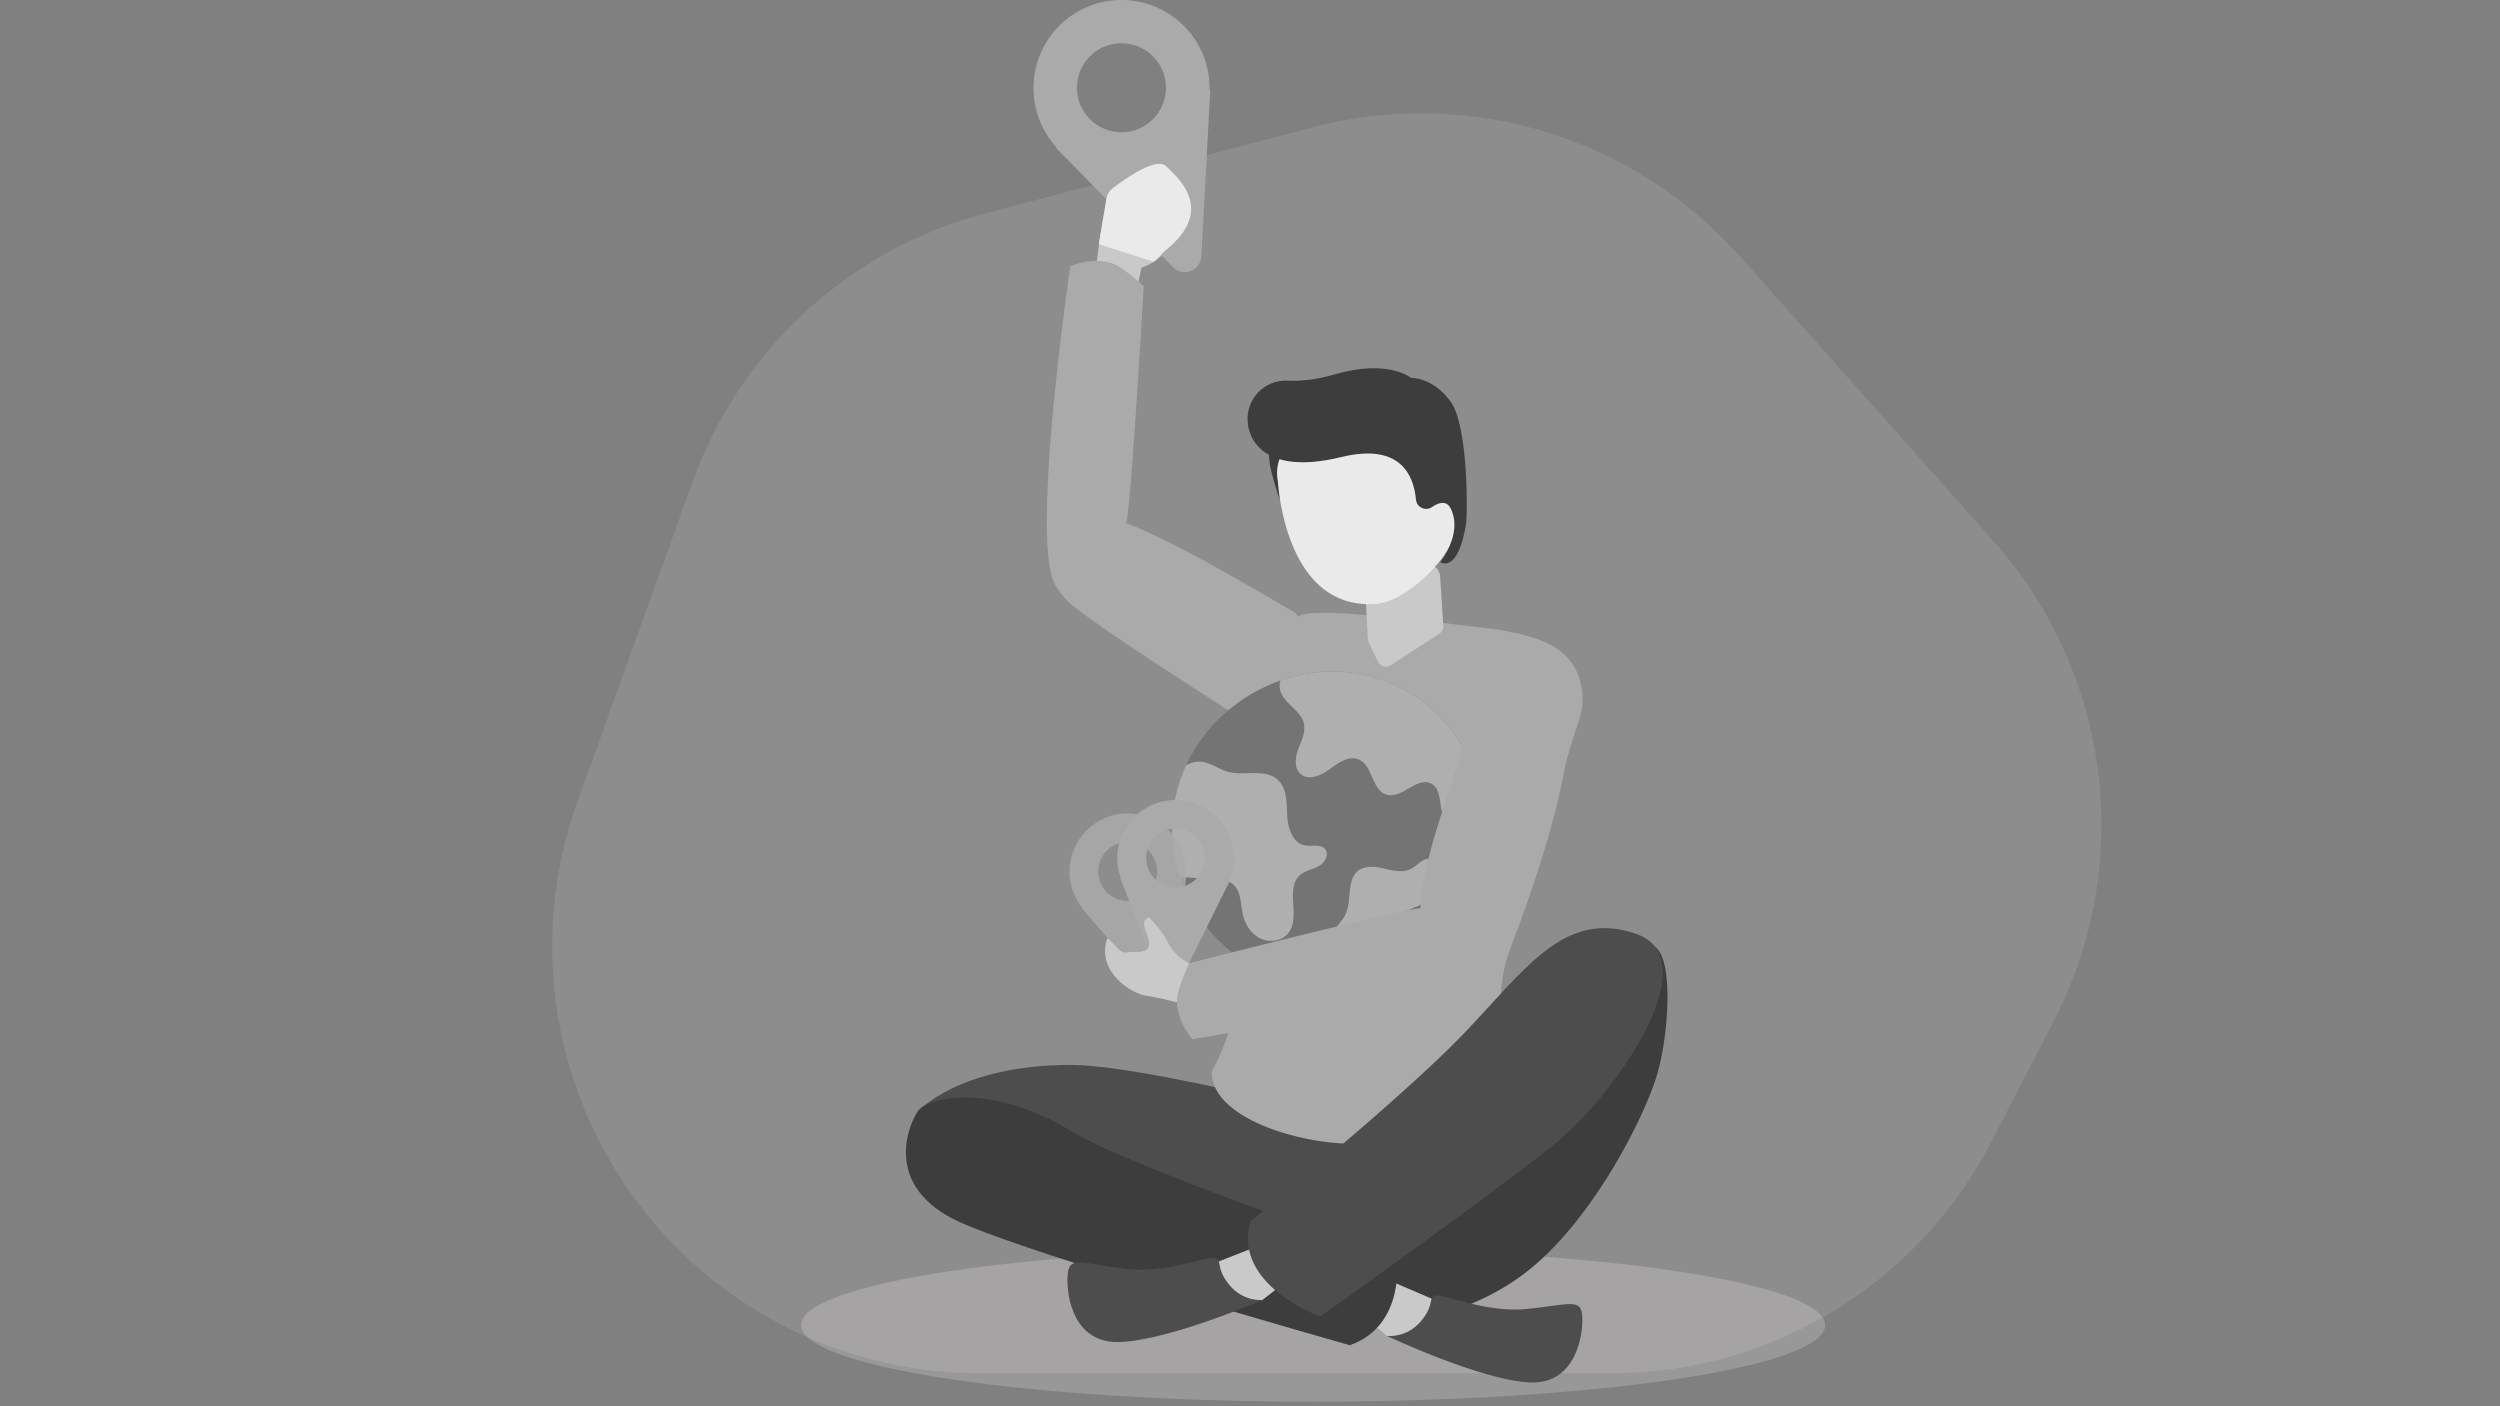 <svg xmlns="http://www.w3.org/2000/svg" viewBox="0 0 1920 1080" id="Personfindinglocationforvacation"><rect x="0" y="0" width="1920" height="1080" fill="#808080" stroke="none"/><path fill="#fffdfd" d="M1237.882 1054.65H751.948c-101.837 0-197.892-47.32-259.953-128.061-68.095-88.592-86.385-205.765-48.527-310.895l88.557-245.921c36.562-101.532 120.745-178.571 225.113-206.01l250.909-65.965c119.339-31.375 246.187 6.91 328.241 99.069l194.667 218.64c90.286 101.405 108.731 247.967 46.385 368.58l-48.2 93.247c-56.295 108.912-168.655 177.316-291.258 177.316z" opacity=".11" class="color2a94f4 svgShape"></path><path fill="#fffdfd" d="M615.197 1017.69c0 32.446 176.072 58.771 393.288 58.771 217.186 0 393.258-26.326 393.258-58.771 0-32.464-176.072-58.786-393.258-58.786-217.216 0-393.288 26.322-393.288 58.786z" opacity=".2" class="color2a94f4 svgShape"></path><path fill="#c9c9c9" d="m871.991 227.036 4.705-21.605s22.521-5.723 24.173-29.481c1.65-23.76-44.013-33.179-50.199-19.894-2.522 5.416-4.689 17.09-6.371 29.02-2.445 17.335-3.866 35.209-3.866 35.209l31.558 6.751z" class="colorfcd2b1 svgShape"></path><path fill="#aaaaaa" d="M821.964 204.533s18.656-8.607 35.047-1.102c6.431 2.944 21.371 16.276 21.371 16.276s-9.639 168.302-13.431 182.137c1.01.345 1.97.705 2.998 1.096 39.676 15.837 98.349 51.311 124.214 66.139 12.489 7.165 7.549 19.861 15.274 31.371 5.256 7.853 9.15 16.485 11.402 25.779 3.524 14.655 2.766 29.847-10.031 39.082-4.788 3.474-10.428 5.281-16.067 5.492a30.549 30.549 0 0 1-17.898-4.894c-35.732-23.509-135.186-86.002-154.227-103.734-3.331-3.118-6.023-6.416-8.089-9.78-.81-1.076-1.535-2.239-2.312-3.549-19.113-34.213 11.749-244.313 11.749-244.313z" class="colorffbe55 svgShape"></path><path fill="#3d3d3d" d="M1047.147 1017.641s76.569 3.304 134.378-48.475c46.254-41.431 80.489-110.701 90.253-141.005 9.764-30.305 13.956-90.794-.666-100.897-14.623-10.104-279.39 241.902-279.39 241.902l55.425 48.475z" class="color0b4870 svgShape"></path><path fill="#4d4d4d" d="M704.624 853.847s31.9-36.098 118.029-35.982c67.065.09 287.097 60.375 287.097 60.375l-95.699 102.313-309.427-126.706z" class="color0e538c svgShape"></path><path fill="#c9c9c9" d="m1104.926 999.693-44.66-19.139-15.252 28.709 20.216 16.756h34.113z" class="colorfcd2b1 svgShape"></path><path fill="#4d4d4d" d="M1065.23 1026.019s14.974 1.862 26.139-11.434 4.785-18.879 11.962-19.677c7.177-.797 38.28 13.557 69.382 10.368s40.672-7.936 42.267 3.608c1.595 11.545-2.49 54.425-39.972 52.83-37.483-1.595-109.778-35.695-109.778-35.695z" class="color0e538c svgShape"></path><path fill="#3d3d3d" d="M822.653 868.65c48.738 29.703 250.012 97.245 250.012 97.245s7.509 51.789-36.006 67.234c0 0-242.716-68.481-300.135-94.82-57.42-26.339-39.875-72.404-31.9-84.461 7.975-12.058 57.42-22.137 118.029 14.802z" class="color0b4870 svgShape"></path><path fill="#aaaaaa" d="M1160.279 727.455c-7.873 20.429-9.756 42.725-4.988 64.144 9.445 42.517-1.304 45.369-1.304 45.369s-51.138 35.498-101.061 40.81c-44.704 4.756-123.186-16.943-122.37-54.865 0 0 34.168-56.848 29.789-152.286-4.522-97.909 18.774-120.371 40.226-148.161 31.727-41.101-93.384-68.709 140.348-40.151 51.063 6.239 74.749 20.249 74.343 57.301-.133 12.314-10.309 32.102-13.571 50.451-8.269 46.627-28.009 102.601-41.412 137.388z" class="colorffbe55 svgShape"></path><path fill="#747474" d="M1134.046 678.562c-19.138 51.043-76.139 84.93-130.124 77.379-20.147-2.833-39.565-10.834-55.821-23.078-19.746-14.858-34.519-36.063-42.13-59.554-3.125-9.593-5.046-19.564-5.63-29.655-1.167-20.257 2.797-39.164 10.542-55.882 14.165-30.689 41.048-54.058 72.345-65.086 32.89-11.575 70.655-9.52 103.654 12.025 27.479 17.947 45.9 47.918 52.028 80.066v.012c4.061 21.253 2.747 43.455-4.864 63.773z" class="color1282d6 svgShape"></path><path fill="#afafaf" d="M1012.713 665.236c-4.669 2.566-10.323 3.368-14.311 6.882-11.66 10.274.62 31.893-8.766 44.258-4.742 6.262-14.189 7.782-21.339 4.499-7.137-3.283-11.928-10.505-13.691-18.165-1.958-8.499-1.289-18.907-8.317-24.075-3.66-2.687-8.45-3.088-12.973-3.38-6.785-.45-13.581-.888-20.366-1.338-2.298-.158-4.657-.316-6.979-.608-3.125-9.593-5.046-19.564-5.63-29.655-1.167-20.257 2.797-39.164 10.542-55.882 3.587-2.03 7.611-3.125 11.721-2.724 7.186.693 13.229 5.63 20.172 7.587 12.828 3.611 28.829-2.699 38.629 6.323 7.113 6.554 6.724 17.606 7.162 27.26.45 9.666 4.17 21.315 13.691 23.029 5.338.973 12.086-1.289 15.478 2.955 3.33 4.146-.366 10.468-5.023 13.034zM1138.91 614.776v.012a42.316 42.316 0 0 1-5.885 10.286c-4.851 6.213-13.788 11.174-20.318 6.785-9.423-6.323-3.429-24.476-13.363-29.972-10.809-5.994-22.688 11.952-34.531 8.414-11.356-3.404-10.432-22.457-21.363-27.053-7.538-3.173-15.588 2.529-22.141 7.405-6.566 4.876-16.062 9.18-22.299 3.903-5.265-4.45-4.353-12.791-1.958-19.247 2.395-6.456 5.885-13.156 4.28-19.856-2.432-10.092-15.162-14.895-18.032-24.865-.754-2.614-.705-5.301-.073-7.903 32.89-11.575 70.655-9.52 103.654 12.025 27.48 17.947 45.9 47.918 52.029 80.066zM1073.691 705.425c5.487-7.23 15.449-8.941 23.433-13.258 7.049-3.812 13.109-10.715 13.202-18.728.093-8.013-8.013-15.868-15.636-13.397-4.242 1.375-7.16 5.278-11.127 7.313-6.627 3.4-14.572 1.029-21.838-.607-7.266-1.636-16.193-1.895-20.726 4.016-7.398 9.651-1.766 23.868-9.759 34.976-7.18 9.978-16.834 18.245-6.123 30.129 8.023 8.902 23.672 9.709 33.05 2.798 11.455-8.44 7.69-22.919 15.524-33.242z" class="color9dda9c svgShape"></path><path fill="#c9c9c9" d="M1105.026 438.993c-1.342-4.086-6.272-5.727-9.877-3.382-12.498 8.128-23.959 13.819-42.223 13.819-3.764 0-5.407-.612-6.612-1.471-2.866-2.045-6.838-1.67-9.051 1.068-.601.743-.792 1.315.297 1.548 6.459 1.377 11.148 6.829 11.522 13.381l1.44 26.839c.047.868.264 1.718.639 2.503l7.181 15.001c1.723 3.599 6.215 4.866 9.565 2.697l12.842-8.314 24.67-15.99a6.618 6.618 0 0 0 3.005-5.971l-2.439-38.493a6.444 6.444 0 0 0-.57-2.234 9.655 9.655 0 0 1-.389-1.001z" class="colorfcd2b1 svgShape"></path><path fill="#3d3d3d" d="M994.274 354.773c-.69-.055-.308 3.866-5.794 10.216-5.486 6.351-5.926 19.165-5.76 18.751.165-.414-10.605-29.809-7.518-37.011 3.086-7.201 9.435-9.025 11.051-6.676 1.616 2.348 8.021 14.72 8.021 14.72z" class="color0b4870 svgShape"></path><path fill="#eaeaea" d="M1116.981 391.424c.671 6.88.833 13.057.141 17.549a11.985 11.985 0 0 1-.409 1.905c-.139.598-.274 1.252-.536 1.915-6.373 19.94-36.974 48.373-58.141 50.936-2.796.247-5.542.33-8.176.242-29.397-.713-46.208-20.633-55.777-41.94-.324-.772-.644-1.49-.963-2.21-8.411-19.808-10.858-40.25-11.489-47.401-.149-1.694-.17-2.653-.17-2.653-1.588-7.814.05-13.937.978-16.474.306-.883.522-1.328.522-1.328s.377-.087 1.003-.249c8.195-2.218 63.941-17.177 65.149-17.284 1.208-.107 57.031 2.489 57.031 2.489s8.459 31.226 10.837 54.503z" class="colorffe3ca svgShape"></path><path fill="#3d3d3d" d="M958.384 325.442s1.808 42.606 71.809 25.565c45.057-10.969 55.523 13.678 57.26 32.636.561 6.115 7.54 9.278 12.515 5.679 3.41-2.467 10.678-6.079 14.245 1.3 9.363 19.371-7.829 40.594-8.071 41.109 0 0 13.667 9.578 19.909-30.132.879-5.59 1.924-73.942-11.935-93.089-13.858-19.147-30.4-18.279-30.4-18.279s-17.517-14.762-58.793-2.684c-14.494 4.241-26.566 5.26-36.13 4.797-17.899-.866-32.341 14.471-30.495 32.295l.086.803z" class="color0b4870 svgShape"></path><path fill="#c9c9c9" d="m930.556 970.909 45.244-17.715 14.335 29.179-20.737 16.106-34.096-1.081z" class="colorfcd2b1 svgShape"></path><path fill="#4d4d4d" d="M969.398 998.479s-15.026 1.387-25.764-12.256c-10.738-13.644-4.184-19.021-11.333-20.046-7.149-1.024-38.69 12.337-69.676 8.164-30.985-4.174-40.4-9.221-42.36 2.266-1.96 11.488.764 54.477 38.278 54.07 37.516-.406 110.855-32.198 110.855-32.198zM960.306 937.98s114.355-93 162.204-142.445c47.85-49.444 78.154-97.736 133.979-78.375 55.825 19.361-14.354 123.179-65.394 163.779-51.039 40.6-177.116 130.138-177.116 130.138s-67.636-23.976-53.673-73.097z" class="color0e538c svgShape"></path><path fill="#aaaaaa" d="M924.573 43.729c-13.191-34.924-52.197-52.542-87.121-39.35-34.924 13.191-52.542 52.197-39.35 87.12a67.403 67.403 0 0 0 13.519 21.933l-.579.219 89.817 91.487c7.737 7.88 21.15 2.814 21.745-8.214l6.905-128.021-.579.219a67.389 67.389 0 0 0-4.357-25.393zm-51.24 55.642c-17.653 6.668-37.369-2.237-44.036-19.89-6.668-17.653 2.237-37.369 19.89-44.036 17.653-6.668 37.369 2.237 44.036 19.89 6.668 17.652-2.238 37.368-19.89 44.036z" class="colorffbe55 svgShape"></path><path fill="#eaeaea" d="M849.652 152.851a13.319 13.319 0 0 1 5.144-8.489c12.811-9.633 33.978-23.64 40.872-16.623 7.739 7.878 38.92 32.684-.147 64.203l-9.381 9.077-42.187-13.435 5.699-34.733z" class="colorffe3ca svgShape"></path><path fill="#aaaaaa" d="M947.447 661.084c1.104-24.655-17.988-45.538-42.643-46.642s-45.538 17.988-46.642 42.643a44.55 44.55 0 0 0 2.486 16.851l-.409-.018 30.672 79.012c2.642 6.806 12.112 7.23 15.352.688l37.611-75.954-.409-.018a44.578 44.578 0 0 0 3.982-16.562zm-45.647 20.42c-12.462-.558-22.113-11.113-21.555-23.576.558-12.462 11.113-22.113 23.576-21.555 12.462.558 22.113 11.113 21.555 23.576-.558 12.463-11.113 22.113-23.576 21.555z" class="colorffbe55 svgShape"></path><path fill="#aaaaaa" d="M908.83 656.302c-7.235-23.596-32.229-36.858-55.825-29.623-23.596 7.235-36.858 32.229-29.623 55.825a44.576 44.576 0 0 0 7.998 15.039l-.391.12 55.413 64.134c4.773 5.524 13.836 2.745 14.692-4.505l9.935-84.172-.391.12a44.555 44.555 0 0 0-1.808-16.938zm-36.144 34.557c-11.927 3.657-24.56-3.047-28.217-14.973-3.657-11.927 3.047-24.56 14.973-28.217 11.927-3.657 24.56 3.046 28.217 14.973 3.657 11.926-3.047 24.56-14.973 28.217z" opacity=".85" class="colorffbe55 svgShape"></path><path fill="#c9c9c9" d="m922.174 743.612-7.484-3.214c-7.84-3.367-14.259-9.413-17.954-17.104-4.28-8.906-14.326-18.758-14.326-18.758-12.053 4.735 10.116 22.432-5.51 26.235-3.566.868-7.692-.34-12.148.739-5.57 1.348-13.514-13.707-14.627-10.186-7.964 25.182 19.061 41.958 30.097 43.39 14.533 1.885 45.046 11.022 45.046 11.022l-3.094-32.124z" class="colorfcd2b1 svgShape"></path><path fill="#aaaaaa" d="M915.829 798.099s-13.839-15.186-11.634-33.078c.865-7.02 9.062-25.288 9.062-25.288s163.356-41.635 177.69-42.198c.023-1.067.077-2.091.139-3.189 3.116-42.606 26.732-95.252 33.056-124.387 3.059-14.07 9.139-27.195 17.778-38.035 5.899-7.382 12.953-13.701 21.132-18.654 12.907-7.785 27.618-11.65 40.287-2.24 4.757 3.515 8.184 8.347 10.087 13.658a30.55 30.55 0 0 1 .739 18.54c-11.621 41.163-41.164 154.846-52.318 178.352-1.966 4.117-4.298 7.68-6.88 10.665-.781 1.097-1.671 2.14-2.685 3.276-26.842 28.553-236.453 62.578-236.453 62.578z" class="colorffbe55 svgShape"></path></svg>